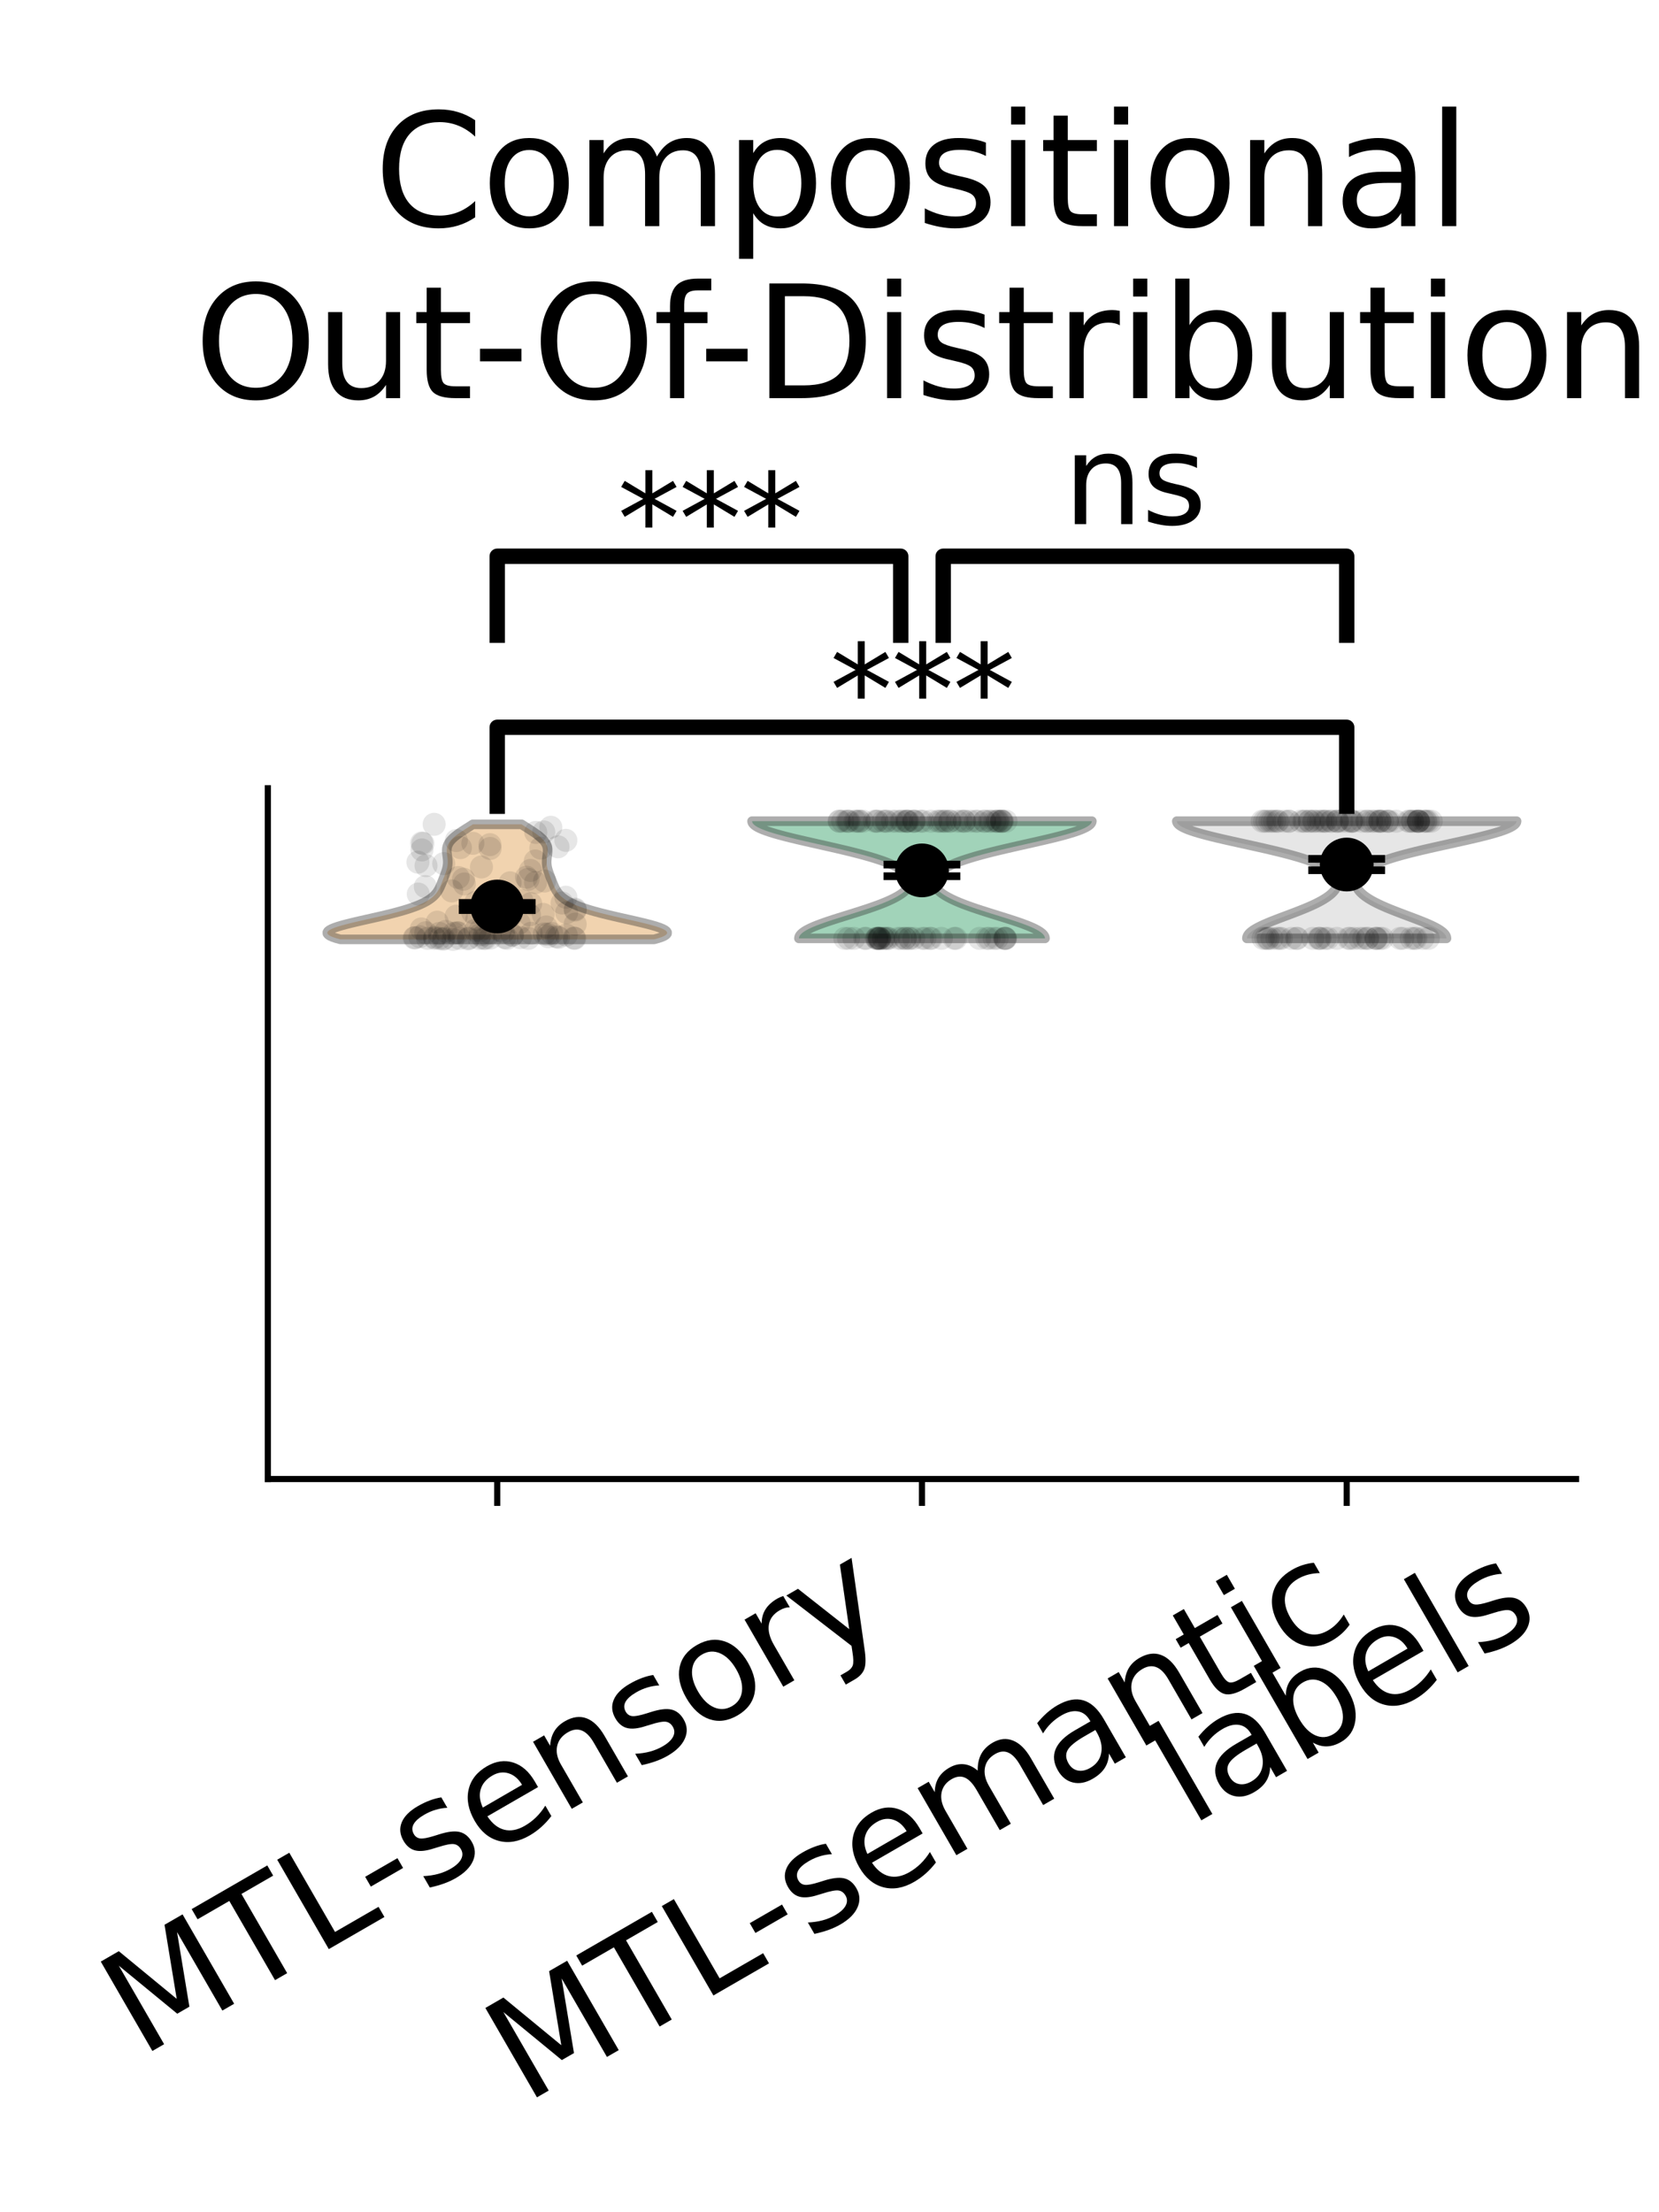 <?xml version="1.0" encoding="utf-8" standalone="no"?>
<!DOCTYPE svg PUBLIC "-//W3C//DTD SVG 1.1//EN"
  "http://www.w3.org/Graphics/SVG/1.1/DTD/svg11.dtd">
<svg xmlns:xlink="http://www.w3.org/1999/xlink" width="216pt" height="288pt" viewBox="0 0 216 288" xmlns="http://www.w3.org/2000/svg" version="1.1">
 <defs>
  <style type="text/css">*{stroke-linejoin: round; stroke-linecap: butt}</style>
 </defs>
 <g id="figure_1">
  <g id="patch_1">
   <path d="M 0 288 
L 216 288 
L 216 0 
L 0 0 
L 0 288 
z
" style="fill: none"/>
  </g>
  <g id="axes_1">
   <g id="patch_2">
    <path d="M 34.874 192.55 
L 205.2 192.55 
L 205.2 102.624 
L 34.874 102.624 
L 34.874 192.55 
z
" style="fill: none"/>
   </g>
   <g id="FillBetweenPolyCollection_1">
    <defs>
     <path id="md0b8d98311" d="M 85.165 -165.708 
L 44.308 -165.708 
L 43.761 -165.859 
L 43.316 -166.011 
L 42.977 -166.162 
L 42.748 -166.313 
L 42.628 -166.464 
L 42.616 -166.616 
L 42.709 -166.767 
L 42.901 -166.918 
L 43.184 -167.07 
L 43.552 -167.221 
L 43.993 -167.372 
L 44.499 -167.523 
L 45.059 -167.675 
L 45.662 -167.826 
L 46.297 -167.977 
L 46.954 -168.129 
L 47.623 -168.28 
L 48.296 -168.431 
L 48.964 -168.582 
L 49.621 -168.734 
L 50.26 -168.885 
L 50.876 -169.036 
L 51.466 -169.188 
L 52.026 -169.339 
L 52.554 -169.49 
L 53.049 -169.641 
L 53.51 -169.793 
L 53.937 -169.944 
L 54.331 -170.095 
L 54.691 -170.246 
L 55.021 -170.398 
L 55.32 -170.549 
L 55.59 -170.7 
L 55.834 -170.852 
L 56.052 -171.003 
L 56.248 -171.154 
L 56.422 -171.305 
L 56.577 -171.457 
L 56.714 -171.608 
L 56.837 -171.759 
L 56.945 -171.911 
L 57.043 -172.062 
L 57.13 -172.213 
L 57.21 -172.364 
L 57.283 -172.516 
L 57.351 -172.667 
L 57.416 -172.818 
L 57.478 -172.97 
L 57.538 -173.121 
L 57.598 -173.272 
L 57.657 -173.423 
L 57.716 -173.575 
L 57.776 -173.726 
L 57.835 -173.877 
L 57.893 -174.029 
L 57.95 -174.18 
L 58.006 -174.331 
L 58.059 -174.482 
L 58.108 -174.634 
L 58.154 -174.785 
L 58.194 -174.936 
L 58.228 -175.088 
L 58.256 -175.239 
L 58.277 -175.39 
L 58.291 -175.541 
L 58.298 -175.693 
L 58.299 -175.844 
L 58.293 -175.995 
L 58.281 -176.146 
L 58.265 -176.298 
L 58.247 -176.449 
L 58.227 -176.6 
L 58.207 -176.752 
L 58.19 -176.903 
L 58.176 -177.054 
L 58.17 -177.205 
L 58.171 -177.357 
L 58.183 -177.508 
L 58.206 -177.659 
L 58.244 -177.811 
L 58.296 -177.962 
L 58.364 -178.113 
L 58.448 -178.264 
L 58.55 -178.416 
L 58.669 -178.567 
L 58.805 -178.718 
L 58.958 -178.87 
L 59.126 -179.021 
L 59.308 -179.172 
L 59.504 -179.323 
L 59.711 -179.475 
L 59.929 -179.626 
L 60.154 -179.777 
L 60.385 -179.929 
L 60.621 -180.08 
L 60.859 -180.231 
L 61.098 -180.382 
L 61.336 -180.534 
L 61.571 -180.685 
L 67.902 -180.685 
L 67.902 -180.685 
L 68.137 -180.534 
L 68.375 -180.382 
L 68.614 -180.231 
L 68.852 -180.08 
L 69.088 -179.929 
L 69.319 -179.777 
L 69.545 -179.626 
L 69.762 -179.475 
L 69.969 -179.323 
L 70.165 -179.172 
L 70.347 -179.021 
L 70.515 -178.87 
L 70.668 -178.718 
L 70.804 -178.567 
L 70.923 -178.416 
L 71.025 -178.264 
L 71.11 -178.113 
L 71.178 -177.962 
L 71.23 -177.811 
L 71.267 -177.659 
L 71.29 -177.508 
L 71.302 -177.357 
L 71.304 -177.205 
L 71.297 -177.054 
L 71.284 -176.903 
L 71.266 -176.752 
L 71.246 -176.6 
L 71.226 -176.449 
L 71.208 -176.298 
L 71.192 -176.146 
L 71.181 -175.995 
L 71.175 -175.844 
L 71.175 -175.693 
L 71.182 -175.541 
L 71.196 -175.39 
L 71.217 -175.239 
L 71.245 -175.088 
L 71.279 -174.936 
L 71.319 -174.785 
L 71.365 -174.634 
L 71.414 -174.482 
L 71.467 -174.331 
L 71.523 -174.18 
L 71.58 -174.029 
L 71.638 -173.877 
L 71.697 -173.726 
L 71.757 -173.575 
L 71.816 -173.423 
L 71.875 -173.272 
L 71.935 -173.121 
L 71.995 -172.97 
L 72.058 -172.818 
L 72.122 -172.667 
L 72.19 -172.516 
L 72.263 -172.364 
L 72.343 -172.213 
L 72.43 -172.062 
L 72.528 -171.911 
L 72.637 -171.759 
L 72.759 -171.608 
L 72.896 -171.457 
L 73.051 -171.305 
L 73.226 -171.154 
L 73.421 -171.003 
L 73.639 -170.852 
L 73.883 -170.7 
L 74.153 -170.549 
L 74.453 -170.398 
L 74.782 -170.246 
L 75.143 -170.095 
L 75.536 -169.944 
L 75.963 -169.793 
L 76.424 -169.641 
L 76.919 -169.49 
L 77.447 -169.339 
L 78.007 -169.188 
L 78.597 -169.036 
L 79.213 -168.885 
L 79.852 -168.734 
L 80.509 -168.582 
L 81.177 -168.431 
L 81.85 -168.28 
L 82.519 -168.129 
L 83.176 -167.977 
L 83.811 -167.826 
L 84.414 -167.675 
L 84.974 -167.523 
L 85.48 -167.372 
L 85.922 -167.221 
L 86.289 -167.07 
L 86.573 -166.918 
L 86.764 -166.767 
L 86.857 -166.616 
L 86.845 -166.464 
L 86.725 -166.313 
L 86.496 -166.162 
L 86.158 -166.011 
L 85.712 -165.859 
L 85.165 -165.708 
z
" style="stroke: #323232; stroke-opacity: 0.4; stroke-width: 1.25"/>
    </defs>
    <g clip-path="url(#pbacf769e4b)">
     <use xlink:href="#md0b8d98311" x="0" y="288" style="fill: #dc9238; fill-opacity: 0.4; stroke: #323232; stroke-opacity: 0.4; stroke-width: 1.25"/>
    </g>
   </g>
   <g id="FillBetweenPolyCollection_2">
    <defs>
     <path id="m09b3d1a3b3" d="M 136.055 -165.837 
L 104.019 -165.837 
L 104.04 -165.991 
L 104.103 -166.145 
L 104.206 -166.299 
L 104.351 -166.454 
L 104.534 -166.608 
L 104.756 -166.762 
L 105.013 -166.916 
L 105.305 -167.07 
L 105.629 -167.224 
L 105.983 -167.378 
L 106.363 -167.532 
L 106.768 -167.686 
L 107.195 -167.841 
L 107.64 -167.995 
L 108.101 -168.149 
L 108.575 -168.303 
L 109.058 -168.457 
L 109.549 -168.611 
L 110.043 -168.765 
L 110.539 -168.919 
L 111.033 -169.073 
L 111.523 -169.228 
L 112.007 -169.382 
L 112.483 -169.536 
L 112.948 -169.69 
L 113.401 -169.844 
L 113.84 -169.998 
L 114.263 -170.152 
L 114.67 -170.306 
L 115.058 -170.46 
L 115.428 -170.614 
L 115.779 -170.769 
L 116.109 -170.923 
L 116.418 -171.077 
L 116.707 -171.231 
L 116.974 -171.385 
L 117.22 -171.539 
L 117.445 -171.693 
L 117.648 -171.847 
L 117.829 -172.001 
L 117.989 -172.156 
L 118.128 -172.31 
L 118.245 -172.464 
L 118.342 -172.618 
L 118.417 -172.772 
L 118.47 -172.926 
L 118.503 -173.08 
L 118.514 -173.234 
L 118.504 -173.388 
L 118.472 -173.543 
L 118.418 -173.697 
L 118.341 -173.851 
L 118.242 -174.005 
L 118.12 -174.159 
L 117.973 -174.313 
L 117.803 -174.467 
L 117.608 -174.621 
L 117.387 -174.775 
L 117.141 -174.929 
L 116.868 -175.084 
L 116.569 -175.238 
L 116.242 -175.392 
L 115.888 -175.546 
L 115.507 -175.7 
L 115.098 -175.854 
L 114.661 -176.008 
L 114.197 -176.162 
L 113.707 -176.316 
L 113.19 -176.471 
L 112.649 -176.625 
L 112.083 -176.779 
L 111.495 -176.933 
L 110.886 -177.087 
L 110.259 -177.241 
L 109.615 -177.395 
L 108.956 -177.549 
L 108.286 -177.703 
L 107.608 -177.858 
L 106.924 -178.012 
L 106.239 -178.166 
L 105.556 -178.32 
L 104.878 -178.474 
L 104.21 -178.628 
L 103.555 -178.782 
L 102.919 -178.936 
L 102.303 -179.09 
L 101.714 -179.245 
L 101.155 -179.399 
L 100.629 -179.553 
L 100.141 -179.707 
L 99.693 -179.861 
L 99.29 -180.015 
L 98.934 -180.169 
L 98.629 -180.323 
L 98.375 -180.477 
L 98.176 -180.631 
L 98.032 -180.786 
L 97.946 -180.94 
L 97.917 -181.094 
L 142.157 -181.094 
L 142.157 -181.094 
L 142.128 -180.94 
L 142.042 -180.786 
L 141.899 -180.631 
L 141.699 -180.477 
L 141.446 -180.323 
L 141.14 -180.169 
L 140.784 -180.015 
L 140.381 -179.861 
L 139.934 -179.707 
L 139.445 -179.553 
L 138.92 -179.399 
L 138.36 -179.245 
L 137.771 -179.09 
L 137.156 -178.936 
L 136.519 -178.782 
L 135.864 -178.628 
L 135.196 -178.474 
L 134.518 -178.32 
L 133.835 -178.166 
L 133.15 -178.012 
L 132.466 -177.858 
L 131.788 -177.703 
L 131.118 -177.549 
L 130.46 -177.395 
L 129.815 -177.241 
L 129.188 -177.087 
L 128.579 -176.933 
L 127.991 -176.779 
L 127.426 -176.625 
L 126.884 -176.471 
L 126.367 -176.316 
L 125.877 -176.162 
L 125.413 -176.008 
L 124.977 -175.854 
L 124.567 -175.7 
L 124.186 -175.546 
L 123.832 -175.392 
L 123.506 -175.238 
L 123.206 -175.084 
L 122.933 -174.929 
L 122.687 -174.775 
L 122.467 -174.621 
L 122.271 -174.467 
L 122.101 -174.313 
L 121.955 -174.159 
L 121.832 -174.005 
L 121.733 -173.851 
L 121.656 -173.697 
L 121.602 -173.543 
L 121.57 -173.388 
L 121.56 -173.234 
L 121.571 -173.08 
L 121.604 -172.926 
L 121.658 -172.772 
L 121.733 -172.618 
L 121.829 -172.464 
L 121.946 -172.31 
L 122.085 -172.156 
L 122.245 -172.001 
L 122.427 -171.847 
L 122.63 -171.693 
L 122.854 -171.539 
L 123.1 -171.385 
L 123.367 -171.231 
L 123.656 -171.077 
L 123.965 -170.923 
L 124.296 -170.769 
L 124.646 -170.614 
L 125.016 -170.46 
L 125.405 -170.306 
L 125.811 -170.152 
L 126.235 -169.998 
L 126.673 -169.844 
L 127.126 -169.69 
L 127.591 -169.536 
L 128.067 -169.382 
L 128.551 -169.228 
L 129.041 -169.073 
L 129.536 -168.919 
L 130.031 -168.765 
L 130.526 -168.611 
L 131.016 -168.457 
L 131.499 -168.303 
L 131.973 -168.149 
L 132.434 -167.995 
L 132.879 -167.841 
L 133.306 -167.686 
L 133.711 -167.532 
L 134.092 -167.378 
L 134.445 -167.224 
L 134.769 -167.07 
L 135.061 -166.916 
L 135.319 -166.762 
L 135.54 -166.608 
L 135.724 -166.454 
L 135.868 -166.299 
L 135.972 -166.145 
L 136.034 -165.991 
L 136.055 -165.837 
z
" style="stroke: #323232; stroke-opacity: 0.4; stroke-width: 1.25"/>
    </defs>
    <g clip-path="url(#pbacf769e4b)">
     <use xlink:href="#m09b3d1a3b3" x="0" y="288" style="fill: #159152; fill-opacity: 0.4; stroke: #323232; stroke-opacity: 0.4; stroke-width: 1.25"/>
    </g>
   </g>
   <g id="FillBetweenPolyCollection_3">
    <defs>
     <path id="m2dfb068e3d" d="M 188.329 -165.837 
L 162.346 -165.837 
L 162.364 -165.991 
L 162.417 -166.145 
L 162.505 -166.299 
L 162.627 -166.454 
L 162.783 -166.608 
L 162.97 -166.762 
L 163.188 -166.916 
L 163.435 -167.07 
L 163.708 -167.224 
L 164.006 -167.378 
L 164.327 -167.532 
L 164.667 -167.686 
L 165.026 -167.841 
L 165.399 -167.995 
L 165.785 -168.149 
L 166.181 -168.303 
L 166.584 -168.457 
L 166.993 -168.611 
L 167.403 -168.765 
L 167.814 -168.919 
L 168.223 -169.073 
L 168.628 -169.228 
L 169.026 -169.382 
L 169.416 -169.536 
L 169.797 -169.69 
L 170.167 -169.844 
L 170.524 -169.998 
L 170.867 -170.152 
L 171.196 -170.306 
L 171.509 -170.46 
L 171.806 -170.614 
L 172.086 -170.769 
L 172.349 -170.923 
L 172.594 -171.077 
L 172.822 -171.231 
L 173.031 -171.385 
L 173.223 -171.539 
L 173.397 -171.693 
L 173.552 -171.847 
L 173.69 -172.001 
L 173.81 -172.156 
L 173.912 -172.31 
L 173.996 -172.464 
L 174.063 -172.618 
L 174.112 -172.772 
L 174.142 -172.926 
L 174.155 -173.08 
L 174.149 -173.234 
L 174.125 -173.388 
L 174.081 -173.543 
L 174.019 -173.697 
L 173.936 -173.851 
L 173.833 -174.005 
L 173.708 -174.159 
L 173.562 -174.313 
L 173.393 -174.467 
L 173.201 -174.621 
L 172.985 -174.775 
L 172.744 -174.929 
L 172.478 -175.084 
L 172.185 -175.238 
L 171.866 -175.392 
L 171.519 -175.546 
L 171.145 -175.7 
L 170.743 -175.854 
L 170.312 -176.008 
L 169.854 -176.162 
L 169.368 -176.316 
L 168.855 -176.471 
L 168.316 -176.625 
L 167.751 -176.779 
L 167.162 -176.933 
L 166.55 -177.087 
L 165.918 -177.241 
L 165.267 -177.395 
L 164.6 -177.549 
L 163.92 -177.703 
L 163.23 -177.858 
L 162.532 -178.012 
L 161.832 -178.166 
L 161.132 -178.32 
L 160.436 -178.474 
L 159.748 -178.628 
L 159.074 -178.782 
L 158.416 -178.936 
L 157.78 -179.09 
L 157.17 -179.245 
L 156.59 -179.399 
L 156.044 -179.553 
L 155.536 -179.707 
L 155.07 -179.861 
L 154.651 -180.015 
L 154.28 -180.169 
L 153.961 -180.323 
L 153.696 -180.477 
L 153.488 -180.631 
L 153.338 -180.786 
L 153.248 -180.94 
L 153.217 -181.094 
L 197.458 -181.094 
L 197.458 -181.094 
L 197.428 -180.94 
L 197.337 -180.786 
L 197.187 -180.631 
L 196.979 -180.477 
L 196.715 -180.323 
L 196.396 -180.169 
L 196.025 -180.015 
L 195.605 -179.861 
L 195.139 -179.707 
L 194.632 -179.553 
L 194.086 -179.399 
L 193.506 -179.245 
L 192.895 -179.09 
L 192.259 -178.936 
L 191.602 -178.782 
L 190.927 -178.628 
L 190.24 -178.474 
L 189.544 -178.32 
L 188.844 -178.166 
L 188.143 -178.012 
L 187.446 -177.858 
L 186.755 -177.703 
L 186.075 -177.549 
L 185.409 -177.395 
L 184.758 -177.241 
L 184.125 -177.087 
L 183.514 -176.933 
L 182.925 -176.779 
L 182.36 -176.625 
L 181.82 -176.471 
L 181.307 -176.316 
L 180.821 -176.162 
L 180.363 -176.008 
L 179.933 -175.854 
L 179.53 -175.7 
L 179.156 -175.546 
L 178.81 -175.392 
L 178.49 -175.238 
L 178.198 -175.084 
L 177.931 -174.929 
L 177.691 -174.775 
L 177.474 -174.621 
L 177.282 -174.467 
L 177.114 -174.313 
L 176.967 -174.159 
L 176.843 -174.005 
L 176.74 -173.851 
L 176.657 -173.697 
L 176.594 -173.543 
L 176.551 -173.388 
L 176.526 -173.234 
L 176.521 -173.08 
L 176.533 -172.926 
L 176.564 -172.772 
L 176.612 -172.618 
L 176.679 -172.464 
L 176.763 -172.31 
L 176.865 -172.156 
L 176.985 -172.001 
L 177.123 -171.847 
L 177.279 -171.693 
L 177.452 -171.539 
L 177.644 -171.385 
L 177.854 -171.231 
L 178.081 -171.077 
L 178.327 -170.923 
L 178.589 -170.769 
L 178.87 -170.614 
L 179.167 -170.46 
L 179.48 -170.306 
L 179.808 -170.152 
L 180.152 -169.998 
L 180.509 -169.844 
L 180.878 -169.69 
L 181.259 -169.536 
L 181.649 -169.382 
L 182.048 -169.228 
L 182.452 -169.073 
L 182.861 -168.919 
L 183.272 -168.765 
L 183.683 -168.611 
L 184.091 -168.457 
L 184.495 -168.303 
L 184.89 -168.149 
L 185.276 -167.995 
L 185.65 -167.841 
L 186.008 -167.686 
L 186.349 -167.532 
L 186.669 -167.378 
L 186.968 -167.224 
L 187.241 -167.07 
L 187.487 -166.916 
L 187.705 -166.762 
L 187.893 -166.608 
L 188.048 -166.454 
L 188.17 -166.299 
L 188.258 -166.145 
L 188.311 -165.991 
L 188.329 -165.837 
z
" style="stroke: #323232; stroke-opacity: 0.4; stroke-width: 1.25"/>
    </defs>
    <g clip-path="url(#pbacf769e4b)">
     <use xlink:href="#m2dfb068e3d" x="0" y="288" style="fill: #c0c0c0; fill-opacity: 0.4; stroke: #323232; stroke-opacity: 0.4; stroke-width: 1.25"/>
    </g>
   </g>
   <g id="matplotlib.axis_1">
    <g id="xtick_1">
     <g id="line2d_1">
      <defs>
       <path id="m360023e9fd" d="M 0 0 
L 0 3.5 
" style="stroke: #000000; stroke-width: 0.8"/>
      </defs>
      <g>
       <use xlink:href="#m360023e9fd" x="64.737" y="192.55" style="stroke: #000000; stroke-width: 0.8"/>
      </g>
     </g>
     <g id="text_1">
      <!-- MTL-sensory -->
      <g transform="translate(18.273 267.913) rotate(-30) scale(0.18 -0.18)">
       <defs>
        <path id="DejaVuSans-4d" d="M 628 4666 
L 1569 4666 
L 2759 1491 
L 3956 4666 
L 4897 4666 
L 4897 0 
L 4281 0 
L 4281 4097 
L 3078 897 
L 2444 897 
L 1241 4097 
L 1241 0 
L 628 0 
L 628 4666 
z
" transform="scale(0.016)"/>
        <path id="DejaVuSans-54" d="M -19 4666 
L 3928 4666 
L 3928 4134 
L 2272 4134 
L 2272 0 
L 1638 0 
L 1638 4134 
L -19 4134 
L -19 4666 
z
" transform="scale(0.016)"/>
        <path id="DejaVuSans-4c" d="M 628 4666 
L 1259 4666 
L 1259 531 
L 3531 531 
L 3531 0 
L 628 0 
L 628 4666 
z
" transform="scale(0.016)"/>
        <path id="DejaVuSans-2d" d="M 313 2009 
L 1997 2009 
L 1997 1497 
L 313 1497 
L 313 2009 
z
" transform="scale(0.016)"/>
        <path id="DejaVuSans-73" d="M 2834 3397 
L 2834 2853 
Q 2591 2978 2328 3040 
Q 2066 3103 1784 3103 
Q 1356 3103 1142 2972 
Q 928 2841 928 2578 
Q 928 2378 1081 2264 
Q 1234 2150 1697 2047 
L 1894 2003 
Q 2506 1872 2764 1633 
Q 3022 1394 3022 966 
Q 3022 478 2636 193 
Q 2250 -91 1575 -91 
Q 1294 -91 989 -36 
Q 684 19 347 128 
L 347 722 
Q 666 556 975 473 
Q 1284 391 1588 391 
Q 1994 391 2212 530 
Q 2431 669 2431 922 
Q 2431 1156 2273 1281 
Q 2116 1406 1581 1522 
L 1381 1569 
Q 847 1681 609 1914 
Q 372 2147 372 2553 
Q 372 3047 722 3315 
Q 1072 3584 1716 3584 
Q 2034 3584 2315 3537 
Q 2597 3491 2834 3397 
z
" transform="scale(0.016)"/>
        <path id="DejaVuSans-65" d="M 3597 1894 
L 3597 1613 
L 953 1613 
Q 991 1019 1311 708 
Q 1631 397 2203 397 
Q 2534 397 2845 478 
Q 3156 559 3463 722 
L 3463 178 
Q 3153 47 2828 -22 
Q 2503 -91 2169 -91 
Q 1331 -91 842 396 
Q 353 884 353 1716 
Q 353 2575 817 3079 
Q 1281 3584 2069 3584 
Q 2775 3584 3186 3129 
Q 3597 2675 3597 1894 
z
M 3022 2063 
Q 3016 2534 2758 2815 
Q 2500 3097 2075 3097 
Q 1594 3097 1305 2825 
Q 1016 2553 972 2059 
L 3022 2063 
z
" transform="scale(0.016)"/>
        <path id="DejaVuSans-6e" d="M 3513 2113 
L 3513 0 
L 2938 0 
L 2938 2094 
Q 2938 2591 2744 2837 
Q 2550 3084 2163 3084 
Q 1697 3084 1428 2787 
Q 1159 2491 1159 1978 
L 1159 0 
L 581 0 
L 581 3500 
L 1159 3500 
L 1159 2956 
Q 1366 3272 1645 3428 
Q 1925 3584 2291 3584 
Q 2894 3584 3203 3211 
Q 3513 2838 3513 2113 
z
" transform="scale(0.016)"/>
        <path id="DejaVuSans-6f" d="M 1959 3097 
Q 1497 3097 1228 2736 
Q 959 2375 959 1747 
Q 959 1119 1226 758 
Q 1494 397 1959 397 
Q 2419 397 2687 759 
Q 2956 1122 2956 1747 
Q 2956 2369 2687 2733 
Q 2419 3097 1959 3097 
z
M 1959 3584 
Q 2709 3584 3137 3096 
Q 3566 2609 3566 1747 
Q 3566 888 3137 398 
Q 2709 -91 1959 -91 
Q 1206 -91 779 398 
Q 353 888 353 1747 
Q 353 2609 779 3096 
Q 1206 3584 1959 3584 
z
" transform="scale(0.016)"/>
        <path id="DejaVuSans-72" d="M 2631 2963 
Q 2534 3019 2420 3045 
Q 2306 3072 2169 3072 
Q 1681 3072 1420 2755 
Q 1159 2438 1159 1844 
L 1159 0 
L 581 0 
L 581 3500 
L 1159 3500 
L 1159 2956 
Q 1341 3275 1631 3429 
Q 1922 3584 2338 3584 
Q 2397 3584 2469 3576 
Q 2541 3569 2628 3553 
L 2631 2963 
z
" transform="scale(0.016)"/>
        <path id="DejaVuSans-79" d="M 2059 -325 
Q 1816 -950 1584 -1140 
Q 1353 -1331 966 -1331 
L 506 -1331 
L 506 -850 
L 844 -850 
Q 1081 -850 1212 -737 
Q 1344 -625 1503 -206 
L 1606 56 
L 191 3500 
L 800 3500 
L 1894 763 
L 2988 3500 
L 3597 3500 
L 2059 -325 
z
" transform="scale(0.016)"/>
       </defs>
       <use xlink:href="#DejaVuSans-4d"/>
       <use xlink:href="#DejaVuSans-54" transform="translate(86.279 0)"/>
       <use xlink:href="#DejaVuSans-4c" transform="translate(147.363 0)"/>
       <use xlink:href="#DejaVuSans-2d" transform="translate(201.326 0)"/>
       <use xlink:href="#DejaVuSans-73" transform="translate(237.41 0)"/>
       <use xlink:href="#DejaVuSans-65" transform="translate(289.51 0)"/>
       <use xlink:href="#DejaVuSans-6e" transform="translate(351.033 0)"/>
       <use xlink:href="#DejaVuSans-73" transform="translate(414.412 0)"/>
       <use xlink:href="#DejaVuSans-6f" transform="translate(466.512 0)"/>
       <use xlink:href="#DejaVuSans-72" transform="translate(527.693 0)"/>
       <use xlink:href="#DejaVuSans-79" transform="translate(568.807 0)"/>
      </g>
     </g>
    </g>
    <g id="xtick_2">
     <g id="line2d_2">
      <g>
       <use xlink:href="#m360023e9fd" x="120.037" y="192.55" style="stroke: #000000; stroke-width: 0.8"/>
      </g>
     </g>
     <g id="text_2">
      <!-- MTL-semantic -->
      <g transform="translate(68.346 273.95) rotate(-30) scale(0.18 -0.18)">
       <defs>
        <path id="DejaVuSans-6d" d="M 3328 2828 
Q 3544 3216 3844 3400 
Q 4144 3584 4550 3584 
Q 5097 3584 5394 3201 
Q 5691 2819 5691 2113 
L 5691 0 
L 5113 0 
L 5113 2094 
Q 5113 2597 4934 2840 
Q 4756 3084 4391 3084 
Q 3944 3084 3684 2787 
Q 3425 2491 3425 1978 
L 3425 0 
L 2847 0 
L 2847 2094 
Q 2847 2600 2669 2842 
Q 2491 3084 2119 3084 
Q 1678 3084 1418 2786 
Q 1159 2488 1159 1978 
L 1159 0 
L 581 0 
L 581 3500 
L 1159 3500 
L 1159 2956 
Q 1356 3278 1631 3431 
Q 1906 3584 2284 3584 
Q 2666 3584 2933 3390 
Q 3200 3197 3328 2828 
z
" transform="scale(0.016)"/>
        <path id="DejaVuSans-61" d="M 2194 1759 
Q 1497 1759 1228 1600 
Q 959 1441 959 1056 
Q 959 750 1161 570 
Q 1363 391 1709 391 
Q 2188 391 2477 730 
Q 2766 1069 2766 1631 
L 2766 1759 
L 2194 1759 
z
M 3341 1997 
L 3341 0 
L 2766 0 
L 2766 531 
Q 2569 213 2275 61 
Q 1981 -91 1556 -91 
Q 1019 -91 701 211 
Q 384 513 384 1019 
Q 384 1609 779 1909 
Q 1175 2209 1959 2209 
L 2766 2209 
L 2766 2266 
Q 2766 2663 2505 2880 
Q 2244 3097 1772 3097 
Q 1472 3097 1187 3025 
Q 903 2953 641 2809 
L 641 3341 
Q 956 3463 1253 3523 
Q 1550 3584 1831 3584 
Q 2591 3584 2966 3190 
Q 3341 2797 3341 1997 
z
" transform="scale(0.016)"/>
        <path id="DejaVuSans-74" d="M 1172 4494 
L 1172 3500 
L 2356 3500 
L 2356 3053 
L 1172 3053 
L 1172 1153 
Q 1172 725 1289 603 
Q 1406 481 1766 481 
L 2356 481 
L 2356 0 
L 1766 0 
Q 1100 0 847 248 
Q 594 497 594 1153 
L 594 3053 
L 172 3053 
L 172 3500 
L 594 3500 
L 594 4494 
L 1172 4494 
z
" transform="scale(0.016)"/>
        <path id="DejaVuSans-69" d="M 603 3500 
L 1178 3500 
L 1178 0 
L 603 0 
L 603 3500 
z
M 603 4863 
L 1178 4863 
L 1178 4134 
L 603 4134 
L 603 4863 
z
" transform="scale(0.016)"/>
        <path id="DejaVuSans-63" d="M 3122 3366 
L 3122 2828 
Q 2878 2963 2633 3030 
Q 2388 3097 2138 3097 
Q 1578 3097 1268 2742 
Q 959 2388 959 1747 
Q 959 1106 1268 751 
Q 1578 397 2138 397 
Q 2388 397 2633 464 
Q 2878 531 3122 666 
L 3122 134 
Q 2881 22 2623 -34 
Q 2366 -91 2075 -91 
Q 1284 -91 818 406 
Q 353 903 353 1747 
Q 353 2603 823 3093 
Q 1294 3584 2113 3584 
Q 2378 3584 2631 3529 
Q 2884 3475 3122 3366 
z
" transform="scale(0.016)"/>
       </defs>
       <use xlink:href="#DejaVuSans-4d"/>
       <use xlink:href="#DejaVuSans-54" transform="translate(86.279 0)"/>
       <use xlink:href="#DejaVuSans-4c" transform="translate(147.363 0)"/>
       <use xlink:href="#DejaVuSans-2d" transform="translate(201.326 0)"/>
       <use xlink:href="#DejaVuSans-73" transform="translate(237.41 0)"/>
       <use xlink:href="#DejaVuSans-65" transform="translate(289.51 0)"/>
       <use xlink:href="#DejaVuSans-6d" transform="translate(351.033 0)"/>
       <use xlink:href="#DejaVuSans-61" transform="translate(448.445 0)"/>
       <use xlink:href="#DejaVuSans-6e" transform="translate(509.725 0)"/>
       <use xlink:href="#DejaVuSans-74" transform="translate(573.104 0)"/>
       <use xlink:href="#DejaVuSans-69" transform="translate(612.312 0)"/>
       <use xlink:href="#DejaVuSans-63" transform="translate(640.096 0)"/>
      </g>
     </g>
    </g>
    <g id="xtick_3">
     <g id="line2d_3">
      <g>
       <use xlink:href="#m360023e9fd" x="175.338" y="192.55" style="stroke: #000000; stroke-width: 0.8"/>
      </g>
     </g>
     <g id="text_3">
      <!-- labels -->
      <g transform="translate(154.91 237.851) rotate(-30) scale(0.18 -0.18)">
       <defs>
        <path id="DejaVuSans-6c" d="M 603 4863 
L 1178 4863 
L 1178 0 
L 603 0 
L 603 4863 
z
" transform="scale(0.016)"/>
        <path id="DejaVuSans-62" d="M 3116 1747 
Q 3116 2381 2855 2742 
Q 2594 3103 2138 3103 
Q 1681 3103 1420 2742 
Q 1159 2381 1159 1747 
Q 1159 1113 1420 752 
Q 1681 391 2138 391 
Q 2594 391 2855 752 
Q 3116 1113 3116 1747 
z
M 1159 2969 
Q 1341 3281 1617 3432 
Q 1894 3584 2278 3584 
Q 2916 3584 3314 3078 
Q 3713 2572 3713 1747 
Q 3713 922 3314 415 
Q 2916 -91 2278 -91 
Q 1894 -91 1617 61 
Q 1341 213 1159 525 
L 1159 0 
L 581 0 
L 581 4863 
L 1159 4863 
L 1159 2969 
z
" transform="scale(0.016)"/>
       </defs>
       <use xlink:href="#DejaVuSans-6c"/>
       <use xlink:href="#DejaVuSans-61" transform="translate(27.783 0)"/>
       <use xlink:href="#DejaVuSans-62" transform="translate(89.062 0)"/>
       <use xlink:href="#DejaVuSans-65" transform="translate(152.539 0)"/>
       <use xlink:href="#DejaVuSans-6c" transform="translate(214.062 0)"/>
       <use xlink:href="#DejaVuSans-73" transform="translate(241.846 0)"/>
      </g>
     </g>
    </g>
   </g>
   <g id="matplotlib.axis_2"/>
   <g id="line2d_4">
    <path d="M 64.737 104.959 
L 64.737 94.682 
L 175.338 94.682 
L 175.338 104.959 
" style="fill: none; stroke: #000000; stroke-width: 2; stroke-linecap: square"/>
   </g>
   <g id="line2d_5">
    <path d="M 64.737 82.692 
L 64.737 72.415 
L 117.272 72.415 
L 117.272 82.692 
" style="fill: none; stroke: #000000; stroke-width: 2; stroke-linecap: square"/>
   </g>
   <g id="line2d_6">
    <path d="M 122.802 82.692 
L 122.802 72.415 
L 175.338 72.415 
L 175.338 82.692 
" style="fill: none; stroke: #000000; stroke-width: 2; stroke-linecap: square"/>
   </g>
   <g id="patch_3">
    <path d="M 34.874 192.55 
L 34.874 102.624 
" style="fill: none; stroke: #000000; stroke-width: 0.8; stroke-linejoin: miter; stroke-linecap: square"/>
   </g>
   <g id="patch_4">
    <path d="M 34.874 192.55 
L 205.2 192.55 
" style="fill: none; stroke: #000000; stroke-width: 0.8; stroke-linejoin: miter; stroke-linecap: square"/>
   </g>
   <g id="PathCollection_1">
    <defs>
     <path id="m5d7dbd0d0a" d="M 0 1.5 
C 0.398 1.5 0.779 1.342 1.061 1.061 
C 1.342 0.779 1.5 0.398 1.5 0 
C 1.5 -0.398 1.342 -0.779 1.061 -1.061 
C 0.779 -1.342 0.398 -1.5 0 -1.5 
C -0.398 -1.5 -0.779 -1.342 -1.061 -1.061 
C -1.342 -0.779 -1.5 -0.398 -1.5 0 
C -1.5 0.398 -1.342 0.779 -1.061 1.061 
C -0.779 1.342 -0.398 1.5 0 1.5 
z
"/>
    </defs>
    <g clip-path="url(#pbacf769e4b)">
     <use xlink:href="#m5d7dbd0d0a" x="73.73" y="121.732" style="fill-opacity: 0.1"/>
     <use xlink:href="#m5d7dbd0d0a" x="70.799" y="108.305" style="fill-opacity: 0.1"/>
     <use xlink:href="#m5d7dbd0d0a" x="61.046" y="122.141" style="fill-opacity: 0.1"/>
     <use xlink:href="#m5d7dbd0d0a" x="55.47" y="112.695" style="fill-opacity: 0.1"/>
     <use xlink:href="#m5d7dbd0d0a" x="62.685" y="112.867" style="fill-opacity: 0.1"/>
     <use xlink:href="#m5d7dbd0d0a" x="58.814" y="115.987" style="fill-opacity: 0.1"/>
     <use xlink:href="#m5d7dbd0d0a" x="56.607" y="122.163" style="fill-opacity: 0.1"/>
     <use xlink:href="#m5d7dbd0d0a" x="54.858" y="120.936" style="fill-opacity: 0.1"/>
     <use xlink:href="#m5d7dbd0d0a" x="69.727" y="114.89" style="fill-opacity: 0.1"/>
     <use xlink:href="#m5d7dbd0d0a" x="53.929" y="122.098" style="fill-opacity: 0.1"/>
     <use xlink:href="#m5d7dbd0d0a" x="70.722" y="119.043" style="fill-opacity: 0.1"/>
     <use xlink:href="#m5d7dbd0d0a" x="56.927" y="120.054" style="fill-opacity: 0.1"/>
     <use xlink:href="#m5d7dbd0d0a" x="55.436" y="121.431" style="fill-opacity: 0.1"/>
     <use xlink:href="#m5d7dbd0d0a" x="55.659" y="122.163" style="fill-opacity: 0.1"/>
     <use xlink:href="#m5d7dbd0d0a" x="68.542" y="114.201" style="fill-opacity: 0.1"/>
     <use xlink:href="#m5d7dbd0d0a" x="59.104" y="121.496" style="fill-opacity: 0.1"/>
     <use xlink:href="#m5d7dbd0d0a" x="62.979" y="122.163" style="fill-opacity: 0.1"/>
     <use xlink:href="#m5d7dbd0d0a" x="66.006" y="122.163" style="fill-opacity: 0.1"/>
     <use xlink:href="#m5d7dbd0d0a" x="72.712" y="122.034" style="fill-opacity: 0.1"/>
     <use xlink:href="#m5d7dbd0d0a" x="69.759" y="108.369" style="fill-opacity: 0.1"/>
     <use xlink:href="#m5d7dbd0d0a" x="59.656" y="114.244" style="fill-opacity: 0.1"/>
     <use xlink:href="#m5d7dbd0d0a" x="56.585" y="122.034" style="fill-opacity: 0.1"/>
     <use xlink:href="#m5d7dbd0d0a" x="54.901" y="109.747" style="fill-opacity: 0.1"/>
     <use xlink:href="#m5d7dbd0d0a" x="60.348" y="114.459" style="fill-opacity: 0.1"/>
     <use xlink:href="#m5d7dbd0d0a" x="59.475" y="121.431" style="fill-opacity: 0.1"/>
     <use xlink:href="#m5d7dbd0d0a" x="63.766" y="119.021" style="fill-opacity: 0.1"/>
     <use xlink:href="#m5d7dbd0d0a" x="68.791" y="122.163" style="fill-opacity: 0.1"/>
     <use xlink:href="#m5d7dbd0d0a" x="69.064" y="113.319" style="fill-opacity: 0.1"/>
     <use xlink:href="#m5d7dbd0d0a" x="59.948" y="110.349" style="fill-opacity: 0.1"/>
     <use xlink:href="#m5d7dbd0d0a" x="62.081" y="119.688" style="fill-opacity: 0.1"/>
     <use xlink:href="#m5d7dbd0d0a" x="57.684" y="122.27" style="fill-opacity: 0.1"/>
     <use xlink:href="#m5d7dbd0d0a" x="71.119" y="120.678" style="fill-opacity: 0.1"/>
     <use xlink:href="#m5d7dbd0d0a" x="54.934" y="110.65" style="fill-opacity: 0.1"/>
     <use xlink:href="#m5d7dbd0d0a" x="69.094" y="117.644" style="fill-opacity: 0.1"/>
     <use xlink:href="#m5d7dbd0d0a" x="70.901" y="114.696" style="fill-opacity: 0.1"/>
     <use xlink:href="#m5d7dbd0d0a" x="70.873" y="121.582" style="fill-opacity: 0.1"/>
     <use xlink:href="#m5d7dbd0d0a" x="59.415" y="109.424" style="fill-opacity: 0.1"/>
     <use xlink:href="#m5d7dbd0d0a" x="61.945" y="117.472" style="fill-opacity: 0.1"/>
     <use xlink:href="#m5d7dbd0d0a" x="66.674" y="121.754" style="fill-opacity: 0.1"/>
     <use xlink:href="#m5d7dbd0d0a" x="59.711" y="121.453" style="fill-opacity: 0.1"/>
     <use xlink:href="#m5d7dbd0d0a" x="61.88" y="121.108" style="fill-opacity: 0.1"/>
     <use xlink:href="#m5d7dbd0d0a" x="58.035" y="121.259" style="fill-opacity: 0.1"/>
     <use xlink:href="#m5d7dbd0d0a" x="63.849" y="122.12" style="fill-opacity: 0.1"/>
     <use xlink:href="#m5d7dbd0d0a" x="54.663" y="121.948" style="fill-opacity: 0.1"/>
     <use xlink:href="#m5d7dbd0d0a" x="71.368" y="121.948" style="fill-opacity: 0.1"/>
     <use xlink:href="#m5d7dbd0d0a" x="55.379" y="115.428" style="fill-opacity: 0.1"/>
     <use xlink:href="#m5d7dbd0d0a" x="65.153" y="121.13" style="fill-opacity: 0.1"/>
     <use xlink:href="#m5d7dbd0d0a" x="60.463" y="115.083" style="fill-opacity: 0.1"/>
     <use xlink:href="#m5d7dbd0d0a" x="66.452" y="119.322" style="fill-opacity: 0.1"/>
     <use xlink:href="#m5d7dbd0d0a" x="74.899" y="118.483" style="fill-opacity: 0.1"/>
     <use xlink:href="#m5d7dbd0d0a" x="67.957" y="117.257" style="fill-opacity: 0.1"/>
     <use xlink:href="#m5d7dbd0d0a" x="54.459" y="116.396" style="fill-opacity: 0.1"/>
     <use xlink:href="#m5d7dbd0d0a" x="63.197" y="122.163" style="fill-opacity: 0.1"/>
     <use xlink:href="#m5d7dbd0d0a" x="64.958" y="116.525" style="fill-opacity: 0.1"/>
     <use xlink:href="#m5d7dbd0d0a" x="65.537" y="121.324" style="fill-opacity: 0.1"/>
     <use xlink:href="#m5d7dbd0d0a" x="68.749" y="114.481" style="fill-opacity: 0.1"/>
     <use xlink:href="#m5d7dbd0d0a" x="59.817" y="122.163" style="fill-opacity: 0.1"/>
     <use xlink:href="#m5d7dbd0d0a" x="56.527" y="107.315" style="fill-opacity: 0.1"/>
     <use xlink:href="#m5d7dbd0d0a" x="62.363" y="122.163" style="fill-opacity: 0.1"/>
     <use xlink:href="#m5d7dbd0d0a" x="74.832" y="122.163" style="fill-opacity: 0.1"/>
     <use xlink:href="#m5d7dbd0d0a" x="57.816" y="122.163" style="fill-opacity: 0.1"/>
     <use xlink:href="#m5d7dbd0d0a" x="73.673" y="109.402" style="fill-opacity: 0.1"/>
     <use xlink:href="#m5d7dbd0d0a" x="65.706" y="122.055" style="fill-opacity: 0.1"/>
     <use xlink:href="#m5d7dbd0d0a" x="63.783" y="118.806" style="fill-opacity: 0.1"/>
     <use xlink:href="#m5d7dbd0d0a" x="73.187" y="117.558" style="fill-opacity: 0.1"/>
     <use xlink:href="#m5d7dbd0d0a" x="63.821" y="121.474" style="fill-opacity: 0.1"/>
     <use xlink:href="#m5d7dbd0d0a" x="69.695" y="112.092" style="fill-opacity: 0.1"/>
     <use xlink:href="#m5d7dbd0d0a" x="62.503" y="121.689" style="fill-opacity: 0.1"/>
     <use xlink:href="#m5d7dbd0d0a" x="73.674" y="116.805" style="fill-opacity: 0.1"/>
     <use xlink:href="#m5d7dbd0d0a" x="68.94" y="119.107" style="fill-opacity: 0.1"/>
     <use xlink:href="#m5d7dbd0d0a" x="69.152" y="121.496" style="fill-opacity: 0.1"/>
     <use xlink:href="#m5d7dbd0d0a" x="60.926" y="122.227" style="fill-opacity: 0.1"/>
     <use xlink:href="#m5d7dbd0d0a" x="70.417" y="110.414" style="fill-opacity: 0.1"/>
     <use xlink:href="#m5d7dbd0d0a" x="67.746" y="122.077" style="fill-opacity: 0.1"/>
     <use xlink:href="#m5d7dbd0d0a" x="58.986" y="122.292" style="fill-opacity: 0.1"/>
     <use xlink:href="#m5d7dbd0d0a" x="57.228" y="122.163" style="fill-opacity: 0.1"/>
     <use xlink:href="#m5d7dbd0d0a" x="71.293" y="121.625" style="fill-opacity: 0.1"/>
     <use xlink:href="#m5d7dbd0d0a" x="74.893" y="118.354" style="fill-opacity: 0.1"/>
     <use xlink:href="#m5d7dbd0d0a" x="63.811" y="110.457" style="fill-opacity: 0.1"/>
     <use xlink:href="#m5d7dbd0d0a" x="66.749" y="121.732" style="fill-opacity: 0.1"/>
     <use xlink:href="#m5d7dbd0d0a" x="72.649" y="110.242" style="fill-opacity: 0.1"/>
     <use xlink:href="#m5d7dbd0d0a" x="63.79" y="109.962" style="fill-opacity: 0.1"/>
     <use xlink:href="#m5d7dbd0d0a" x="74.732" y="122.12" style="fill-opacity: 0.1"/>
     <use xlink:href="#m5d7dbd0d0a" x="66.412" y="114.933" style="fill-opacity: 0.1"/>
     <use xlink:href="#m5d7dbd0d0a" x="71.832" y="121.517" style="fill-opacity: 0.1"/>
     <use xlink:href="#m5d7dbd0d0a" x="73.78" y="118.806" style="fill-opacity: 0.1"/>
     <use xlink:href="#m5d7dbd0d0a" x="71.716" y="107.702" style="fill-opacity: 0.1"/>
     <use xlink:href="#m5d7dbd0d0a" x="57.203" y="121.517" style="fill-opacity: 0.1"/>
     <use xlink:href="#m5d7dbd0d0a" x="67.588" y="120.183" style="fill-opacity: 0.1"/>
     <use xlink:href="#m5d7dbd0d0a" x="62.49" y="121.151" style="fill-opacity: 0.1"/>
     <use xlink:href="#m5d7dbd0d0a" x="55.064" y="109.811" style="fill-opacity: 0.1"/>
     <use xlink:href="#m5d7dbd0d0a" x="63.056" y="121.689" style="fill-opacity: 0.1"/>
     <use xlink:href="#m5d7dbd0d0a" x="59.399" y="119.279" style="fill-opacity: 0.1"/>
     <use xlink:href="#m5d7dbd0d0a" x="72.457" y="121.948" style="fill-opacity: 0.1"/>
     <use xlink:href="#m5d7dbd0d0a" x="54.413" y="112.243" style="fill-opacity: 0.1"/>
     <use xlink:href="#m5d7dbd0d0a" x="74.889" y="120.312" style="fill-opacity: 0.1"/>
     <use xlink:href="#m5d7dbd0d0a" x="61.537" y="118.784" style="fill-opacity: 0.1"/>
     <use xlink:href="#m5d7dbd0d0a" x="61.567" y="109.79" style="fill-opacity: 0.1"/>
     <use xlink:href="#m5d7dbd0d0a" x="54.038" y="122.077" style="fill-opacity: 0.1"/>
     <use xlink:href="#m5d7dbd0d0a" x="57.774" y="112.436" style="fill-opacity: 0.1"/>
    </g>
   </g>
   <g id="PathCollection_2">
    <g clip-path="url(#pbacf769e4b)">
     <use xlink:href="#m5d7dbd0d0a" x="117.853" y="122.163" style="fill-opacity: 0.1"/>
     <use xlink:href="#m5d7dbd0d0a" x="129.533" y="106.906" style="fill-opacity: 0.1"/>
     <use xlink:href="#m5d7dbd0d0a" x="111.181" y="122.163" style="fill-opacity: 0.1"/>
     <use xlink:href="#m5d7dbd0d0a" x="129.887" y="106.906" style="fill-opacity: 0.1"/>
     <use xlink:href="#m5d7dbd0d0a" x="128.21" y="106.906" style="fill-opacity: 0.1"/>
     <use xlink:href="#m5d7dbd0d0a" x="119.023" y="106.906" style="fill-opacity: 0.1"/>
     <use xlink:href="#m5d7dbd0d0a" x="116.204" y="106.906" style="fill-opacity: 0.1"/>
     <use xlink:href="#m5d7dbd0d0a" x="114.125" y="122.163" style="fill-opacity: 0.1"/>
     <use xlink:href="#m5d7dbd0d0a" x="122.569" y="122.163" style="fill-opacity: 0.1"/>
     <use xlink:href="#m5d7dbd0d0a" x="109.709" y="106.906" style="fill-opacity: 0.1"/>
     <use xlink:href="#m5d7dbd0d0a" x="109.322" y="106.906" style="fill-opacity: 0.1"/>
     <use xlink:href="#m5d7dbd0d0a" x="118.462" y="122.163" style="fill-opacity: 0.1"/>
     <use xlink:href="#m5d7dbd0d0a" x="110.483" y="122.163" style="fill-opacity: 0.1"/>
     <use xlink:href="#m5d7dbd0d0a" x="114.55" y="122.163" style="fill-opacity: 0.1"/>
     <use xlink:href="#m5d7dbd0d0a" x="113.869" y="106.906" style="fill-opacity: 0.1"/>
     <use xlink:href="#m5d7dbd0d0a" x="114.578" y="122.163" style="fill-opacity: 0.1"/>
     <use xlink:href="#m5d7dbd0d0a" x="111.876" y="106.906" style="fill-opacity: 0.1"/>
     <use xlink:href="#m5d7dbd0d0a" x="109.243" y="106.906" style="fill-opacity: 0.1"/>
     <use xlink:href="#m5d7dbd0d0a" x="111.532" y="106.906" style="fill-opacity: 0.1"/>
     <use xlink:href="#m5d7dbd0d0a" x="122.658" y="106.906" style="fill-opacity: 0.1"/>
     <use xlink:href="#m5d7dbd0d0a" x="130.528" y="106.906" style="fill-opacity: 0.1"/>
     <use xlink:href="#m5d7dbd0d0a" x="130.884" y="122.163" style="fill-opacity: 0.1"/>
     <use xlink:href="#m5d7dbd0d0a" x="118.025" y="106.906" style="fill-opacity: 0.1"/>
     <use xlink:href="#m5d7dbd0d0a" x="112.582" y="122.163" style="fill-opacity: 0.1"/>
     <use xlink:href="#m5d7dbd0d0a" x="123.107" y="106.906" style="fill-opacity: 0.1"/>
     <use xlink:href="#m5d7dbd0d0a" x="119.823" y="106.906" style="fill-opacity: 0.1"/>
     <use xlink:href="#m5d7dbd0d0a" x="130.863" y="122.163" style="fill-opacity: 0.1"/>
     <use xlink:href="#m5d7dbd0d0a" x="110.422" y="106.906" style="fill-opacity: 0.1"/>
     <use xlink:href="#m5d7dbd0d0a" x="126.302" y="106.906" style="fill-opacity: 0.1"/>
     <use xlink:href="#m5d7dbd0d0a" x="115.356" y="122.163" style="fill-opacity: 0.1"/>
     <use xlink:href="#m5d7dbd0d0a" x="114.317" y="122.163" style="fill-opacity: 0.1"/>
     <use xlink:href="#m5d7dbd0d0a" x="123.632" y="106.906" style="fill-opacity: 0.1"/>
     <use xlink:href="#m5d7dbd0d0a" x="114.42" y="122.163" style="fill-opacity: 0.1"/>
     <use xlink:href="#m5d7dbd0d0a" x="123.706" y="106.906" style="fill-opacity: 0.1"/>
     <use xlink:href="#m5d7dbd0d0a" x="120.42" y="122.163" style="fill-opacity: 0.1"/>
     <use xlink:href="#m5d7dbd0d0a" x="118.358" y="122.163" style="fill-opacity: 0.1"/>
     <use xlink:href="#m5d7dbd0d0a" x="121.247" y="122.163" style="fill-opacity: 0.1"/>
     <use xlink:href="#m5d7dbd0d0a" x="115.327" y="106.906" style="fill-opacity: 0.1"/>
     <use xlink:href="#m5d7dbd0d0a" x="124.607" y="106.906" style="fill-opacity: 0.1"/>
     <use xlink:href="#m5d7dbd0d0a" x="118.154" y="106.906" style="fill-opacity: 0.1"/>
     <use xlink:href="#m5d7dbd0d0a" x="116.952" y="122.163" style="fill-opacity: 0.1"/>
     <use xlink:href="#m5d7dbd0d0a" x="127.307" y="106.906" style="fill-opacity: 0.1"/>
     <use xlink:href="#m5d7dbd0d0a" x="129.438" y="122.163" style="fill-opacity: 0.1"/>
     <use xlink:href="#m5d7dbd0d0a" x="109.995" y="122.163" style="fill-opacity: 0.1"/>
     <use xlink:href="#m5d7dbd0d0a" x="114.123" y="122.163" style="fill-opacity: 0.1"/>
     <use xlink:href="#m5d7dbd0d0a" x="116.686" y="106.906" style="fill-opacity: 0.1"/>
     <use xlink:href="#m5d7dbd0d0a" x="127.004" y="106.906" style="fill-opacity: 0.1"/>
     <use xlink:href="#m5d7dbd0d0a" x="130.776" y="122.163" style="fill-opacity: 0.1"/>
     <use xlink:href="#m5d7dbd0d0a" x="130.411" y="106.906" style="fill-opacity: 0.1"/>
     <use xlink:href="#m5d7dbd0d0a" x="128.995" y="106.906" style="fill-opacity: 0.1"/>
     <use xlink:href="#m5d7dbd0d0a" x="115.537" y="122.163" style="fill-opacity: 0.1"/>
     <use xlink:href="#m5d7dbd0d0a" x="130.921" y="122.163" style="fill-opacity: 0.1"/>
     <use xlink:href="#m5d7dbd0d0a" x="114.494" y="122.163" style="fill-opacity: 0.1"/>
     <use xlink:href="#m5d7dbd0d0a" x="111.32" y="106.906" style="fill-opacity: 0.1"/>
     <use xlink:href="#m5d7dbd0d0a" x="130.012" y="106.906" style="fill-opacity: 0.1"/>
     <use xlink:href="#m5d7dbd0d0a" x="114.14" y="106.906" style="fill-opacity: 0.1"/>
     <use xlink:href="#m5d7dbd0d0a" x="124.235" y="122.163" style="fill-opacity: 0.1"/>
     <use xlink:href="#m5d7dbd0d0a" x="110.268" y="106.906" style="fill-opacity: 0.1"/>
     <use xlink:href="#m5d7dbd0d0a" x="125.14" y="106.906" style="fill-opacity: 0.1"/>
     <use xlink:href="#m5d7dbd0d0a" x="128.481" y="122.163" style="fill-opacity: 0.1"/>
     <use xlink:href="#m5d7dbd0d0a" x="115.003" y="122.163" style="fill-opacity: 0.1"/>
     <use xlink:href="#m5d7dbd0d0a" x="117.362" y="122.163" style="fill-opacity: 0.1"/>
     <use xlink:href="#m5d7dbd0d0a" x="117.257" y="106.906" style="fill-opacity: 0.1"/>
     <use xlink:href="#m5d7dbd0d0a" x="125.54" y="106.906" style="fill-opacity: 0.1"/>
     <use xlink:href="#m5d7dbd0d0a" x="114.237" y="122.163" style="fill-opacity: 0.1"/>
     <use xlink:href="#m5d7dbd0d0a" x="112.778" y="122.163" style="fill-opacity: 0.1"/>
     <use xlink:href="#m5d7dbd0d0a" x="118.915" y="106.906" style="fill-opacity: 0.1"/>
     <use xlink:href="#m5d7dbd0d0a" x="115.712" y="122.163" style="fill-opacity: 0.1"/>
     <use xlink:href="#m5d7dbd0d0a" x="127.54" y="122.163" style="fill-opacity: 0.1"/>
     <use xlink:href="#m5d7dbd0d0a" x="114.236" y="106.906" style="fill-opacity: 0.1"/>
     <use xlink:href="#m5d7dbd0d0a" x="120.09" y="122.163" style="fill-opacity: 0.1"/>
     <use xlink:href="#m5d7dbd0d0a" x="129.827" y="122.163" style="fill-opacity: 0.1"/>
     <use xlink:href="#m5d7dbd0d0a" x="123.001" y="106.906" style="fill-opacity: 0.1"/>
     <use xlink:href="#m5d7dbd0d0a" x="128.162" y="106.906" style="fill-opacity: 0.1"/>
     <use xlink:href="#m5d7dbd0d0a" x="129.775" y="106.906" style="fill-opacity: 0.1"/>
     <use xlink:href="#m5d7dbd0d0a" x="125.584" y="106.906" style="fill-opacity: 0.1"/>
     <use xlink:href="#m5d7dbd0d0a" x="124.452" y="122.163" style="fill-opacity: 0.1"/>
     <use xlink:href="#m5d7dbd0d0a" x="130.389" y="106.906" style="fill-opacity: 0.1"/>
     <use xlink:href="#m5d7dbd0d0a" x="130.973" y="106.906" style="fill-opacity: 0.1"/>
     <use xlink:href="#m5d7dbd0d0a" x="118.971" y="122.163" style="fill-opacity: 0.1"/>
     <use xlink:href="#m5d7dbd0d0a" x="110.545" y="106.906" style="fill-opacity: 0.1"/>
     <use xlink:href="#m5d7dbd0d0a" x="115.454" y="106.906" style="fill-opacity: 0.1"/>
     <use xlink:href="#m5d7dbd0d0a" x="112.347" y="106.906" style="fill-opacity: 0.1"/>
     <use xlink:href="#m5d7dbd0d0a" x="118.212" y="106.906" style="fill-opacity: 0.1"/>
     <use xlink:href="#m5d7dbd0d0a" x="111.881" y="106.906" style="fill-opacity: 0.1"/>
     <use xlink:href="#m5d7dbd0d0a" x="122.34" y="106.906" style="fill-opacity: 0.1"/>
     <use xlink:href="#m5d7dbd0d0a" x="117.445" y="106.906" style="fill-opacity: 0.1"/>
     <use xlink:href="#m5d7dbd0d0a" x="128.783" y="122.163" style="fill-opacity: 0.1"/>
     <use xlink:href="#m5d7dbd0d0a" x="130.385" y="106.906" style="fill-opacity: 0.1"/>
     <use xlink:href="#m5d7dbd0d0a" x="121.074" y="122.163" style="fill-opacity: 0.1"/>
     <use xlink:href="#m5d7dbd0d0a" x="115.056" y="122.163" style="fill-opacity: 0.1"/>
     <use xlink:href="#m5d7dbd0d0a" x="122.077" y="106.906" style="fill-opacity: 0.1"/>
     <use xlink:href="#m5d7dbd0d0a" x="128.814" y="106.906" style="fill-opacity: 0.1"/>
     <use xlink:href="#m5d7dbd0d0a" x="117.974" y="106.906" style="fill-opacity: 0.1"/>
     <use xlink:href="#m5d7dbd0d0a" x="121.189" y="106.906" style="fill-opacity: 0.1"/>
     <use xlink:href="#m5d7dbd0d0a" x="114.986" y="106.906" style="fill-opacity: 0.1"/>
     <use xlink:href="#m5d7dbd0d0a" x="119.052" y="106.906" style="fill-opacity: 0.1"/>
     <use xlink:href="#m5d7dbd0d0a" x="117.863" y="122.163" style="fill-opacity: 0.1"/>
     <use xlink:href="#m5d7dbd0d0a" x="114.472" y="122.163" style="fill-opacity: 0.1"/>
     <use xlink:href="#m5d7dbd0d0a" x="120.167" y="106.906" style="fill-opacity: 0.1"/>
    </g>
   </g>
   <g id="PathCollection_3">
    <g clip-path="url(#pbacf769e4b)">
     <use xlink:href="#m5d7dbd0d0a" x="171.143" y="106.906" style="fill-opacity: 0.1"/>
     <use xlink:href="#m5d7dbd0d0a" x="172.529" y="122.163" style="fill-opacity: 0.1"/>
     <use xlink:href="#m5d7dbd0d0a" x="175.89" y="106.906" style="fill-opacity: 0.1"/>
     <use xlink:href="#m5d7dbd0d0a" x="180.881" y="106.906" style="fill-opacity: 0.1"/>
     <use xlink:href="#m5d7dbd0d0a" x="171.655" y="106.906" style="fill-opacity: 0.1"/>
     <use xlink:href="#m5d7dbd0d0a" x="184.72" y="106.906" style="fill-opacity: 0.1"/>
     <use xlink:href="#m5d7dbd0d0a" x="183.352" y="106.906" style="fill-opacity: 0.1"/>
     <use xlink:href="#m5d7dbd0d0a" x="165.355" y="106.906" style="fill-opacity: 0.1"/>
     <use xlink:href="#m5d7dbd0d0a" x="169.888" y="106.906" style="fill-opacity: 0.1"/>
     <use xlink:href="#m5d7dbd0d0a" x="174.146" y="106.906" style="fill-opacity: 0.1"/>
     <use xlink:href="#m5d7dbd0d0a" x="166.592" y="122.163" style="fill-opacity: 0.1"/>
     <use xlink:href="#m5d7dbd0d0a" x="171.986" y="106.906" style="fill-opacity: 0.1"/>
     <use xlink:href="#m5d7dbd0d0a" x="180.649" y="106.906" style="fill-opacity: 0.1"/>
     <use xlink:href="#m5d7dbd0d0a" x="179.331" y="106.906" style="fill-opacity: 0.1"/>
     <use xlink:href="#m5d7dbd0d0a" x="178.045" y="106.906" style="fill-opacity: 0.1"/>
     <use xlink:href="#m5d7dbd0d0a" x="179.995" y="122.163" style="fill-opacity: 0.1"/>
     <use xlink:href="#m5d7dbd0d0a" x="168.811" y="122.163" style="fill-opacity: 0.1"/>
     <use xlink:href="#m5d7dbd0d0a" x="171.836" y="122.163" style="fill-opacity: 0.1"/>
     <use xlink:href="#m5d7dbd0d0a" x="179.236" y="122.163" style="fill-opacity: 0.1"/>
     <use xlink:href="#m5d7dbd0d0a" x="183.726" y="122.163" style="fill-opacity: 0.1"/>
     <use xlink:href="#m5d7dbd0d0a" x="176.304" y="122.163" style="fill-opacity: 0.1"/>
     <use xlink:href="#m5d7dbd0d0a" x="170.531" y="106.906" style="fill-opacity: 0.1"/>
     <use xlink:href="#m5d7dbd0d0a" x="164.946" y="106.906" style="fill-opacity: 0.1"/>
     <use xlink:href="#m5d7dbd0d0a" x="179.99" y="106.906" style="fill-opacity: 0.1"/>
     <use xlink:href="#m5d7dbd0d0a" x="164.452" y="122.163" style="fill-opacity: 0.1"/>
     <use xlink:href="#m5d7dbd0d0a" x="172.521" y="106.906" style="fill-opacity: 0.1"/>
     <use xlink:href="#m5d7dbd0d0a" x="176.013" y="106.906" style="fill-opacity: 0.1"/>
     <use xlink:href="#m5d7dbd0d0a" x="184.675" y="106.906" style="fill-opacity: 0.1"/>
     <use xlink:href="#m5d7dbd0d0a" x="166.257" y="122.163" style="fill-opacity: 0.1"/>
     <use xlink:href="#m5d7dbd0d0a" x="173.257" y="106.906" style="fill-opacity: 0.1"/>
     <use xlink:href="#m5d7dbd0d0a" x="164.815" y="122.163" style="fill-opacity: 0.1"/>
     <use xlink:href="#m5d7dbd0d0a" x="171.856" y="122.163" style="fill-opacity: 0.1"/>
     <use xlink:href="#m5d7dbd0d0a" x="178.041" y="122.163" style="fill-opacity: 0.1"/>
     <use xlink:href="#m5d7dbd0d0a" x="170.451" y="106.906" style="fill-opacity: 0.1"/>
     <use xlink:href="#m5d7dbd0d0a" x="168.917" y="122.163" style="fill-opacity: 0.1"/>
     <use xlink:href="#m5d7dbd0d0a" x="166.837" y="122.163" style="fill-opacity: 0.1"/>
     <use xlink:href="#m5d7dbd0d0a" x="177.044" y="122.163" style="fill-opacity: 0.1"/>
     <use xlink:href="#m5d7dbd0d0a" x="179.657" y="122.163" style="fill-opacity: 0.1"/>
     <use xlink:href="#m5d7dbd0d0a" x="179.141" y="122.163" style="fill-opacity: 0.1"/>
     <use xlink:href="#m5d7dbd0d0a" x="185.267" y="122.163" style="fill-opacity: 0.1"/>
     <use xlink:href="#m5d7dbd0d0a" x="164.337" y="106.906" style="fill-opacity: 0.1"/>
     <use xlink:href="#m5d7dbd0d0a" x="178.594" y="106.906" style="fill-opacity: 0.1"/>
     <use xlink:href="#m5d7dbd0d0a" x="177.558" y="122.163" style="fill-opacity: 0.1"/>
     <use xlink:href="#m5d7dbd0d0a" x="177.301" y="106.906" style="fill-opacity: 0.1"/>
     <use xlink:href="#m5d7dbd0d0a" x="185.574" y="106.906" style="fill-opacity: 0.1"/>
     <use xlink:href="#m5d7dbd0d0a" x="164.651" y="106.906" style="fill-opacity: 0.1"/>
     <use xlink:href="#m5d7dbd0d0a" x="179.684" y="106.906" style="fill-opacity: 0.1"/>
     <use xlink:href="#m5d7dbd0d0a" x="182.276" y="122.163" style="fill-opacity: 0.1"/>
     <use xlink:href="#m5d7dbd0d0a" x="175.555" y="122.163" style="fill-opacity: 0.1"/>
     <use xlink:href="#m5d7dbd0d0a" x="171.665" y="122.163" style="fill-opacity: 0.1"/>
     <use xlink:href="#m5d7dbd0d0a" x="181.771" y="106.906" style="fill-opacity: 0.1"/>
     <use xlink:href="#m5d7dbd0d0a" x="166.429" y="106.906" style="fill-opacity: 0.1"/>
     <use xlink:href="#m5d7dbd0d0a" x="174.056" y="122.163" style="fill-opacity: 0.1"/>
     <use xlink:href="#m5d7dbd0d0a" x="175.779" y="122.163" style="fill-opacity: 0.1"/>
     <use xlink:href="#m5d7dbd0d0a" x="179.628" y="106.906" style="fill-opacity: 0.1"/>
     <use xlink:href="#m5d7dbd0d0a" x="166.288" y="106.906" style="fill-opacity: 0.1"/>
     <use xlink:href="#m5d7dbd0d0a" x="169.316" y="106.906" style="fill-opacity: 0.1"/>
     <use xlink:href="#m5d7dbd0d0a" x="173.354" y="106.906" style="fill-opacity: 0.1"/>
     <use xlink:href="#m5d7dbd0d0a" x="178.065" y="122.163" style="fill-opacity: 0.1"/>
     <use xlink:href="#m5d7dbd0d0a" x="183.897" y="106.906" style="fill-opacity: 0.1"/>
     <use xlink:href="#m5d7dbd0d0a" x="177.966" y="106.906" style="fill-opacity: 0.1"/>
     <use xlink:href="#m5d7dbd0d0a" x="167.23" y="106.906" style="fill-opacity: 0.1"/>
     <use xlink:href="#m5d7dbd0d0a" x="185.968" y="122.163" style="fill-opacity: 0.1"/>
     <use xlink:href="#m5d7dbd0d0a" x="183.562" y="106.906" style="fill-opacity: 0.1"/>
     <use xlink:href="#m5d7dbd0d0a" x="175.398" y="106.906" style="fill-opacity: 0.1"/>
     <use xlink:href="#m5d7dbd0d0a" x="184.68" y="106.906" style="fill-opacity: 0.1"/>
     <use xlink:href="#m5d7dbd0d0a" x="176.253" y="106.906" style="fill-opacity: 0.1"/>
     <use xlink:href="#m5d7dbd0d0a" x="184.701" y="106.906" style="fill-opacity: 0.1"/>
     <use xlink:href="#m5d7dbd0d0a" x="182.635" y="122.163" style="fill-opacity: 0.1"/>
     <use xlink:href="#m5d7dbd0d0a" x="185.696" y="106.906" style="fill-opacity: 0.1"/>
     <use xlink:href="#m5d7dbd0d0a" x="184.623" y="106.906" style="fill-opacity: 0.1"/>
     <use xlink:href="#m5d7dbd0d0a" x="165.075" y="122.163" style="fill-opacity: 0.1"/>
     <use xlink:href="#m5d7dbd0d0a" x="168.144" y="122.163" style="fill-opacity: 0.1"/>
     <use xlink:href="#m5d7dbd0d0a" x="172.885" y="122.163" style="fill-opacity: 0.1"/>
     <use xlink:href="#m5d7dbd0d0a" x="185.339" y="106.906" style="fill-opacity: 0.1"/>
     <use xlink:href="#m5d7dbd0d0a" x="170.914" y="122.163" style="fill-opacity: 0.1"/>
     <use xlink:href="#m5d7dbd0d0a" x="167.827" y="106.906" style="fill-opacity: 0.1"/>
     <use xlink:href="#m5d7dbd0d0a" x="183.883" y="106.906" style="fill-opacity: 0.1"/>
     <use xlink:href="#m5d7dbd0d0a" x="174.152" y="106.906" style="fill-opacity: 0.1"/>
     <use xlink:href="#m5d7dbd0d0a" x="184.36" y="106.906" style="fill-opacity: 0.1"/>
     <use xlink:href="#m5d7dbd0d0a" x="167.822" y="106.906" style="fill-opacity: 0.1"/>
     <use xlink:href="#m5d7dbd0d0a" x="178.902" y="106.906" style="fill-opacity: 0.1"/>
     <use xlink:href="#m5d7dbd0d0a" x="174.016" y="106.906" style="fill-opacity: 0.1"/>
     <use xlink:href="#m5d7dbd0d0a" x="165.969" y="106.906" style="fill-opacity: 0.1"/>
     <use xlink:href="#m5d7dbd0d0a" x="179.684" y="106.906" style="fill-opacity: 0.1"/>
     <use xlink:href="#m5d7dbd0d0a" x="169.75" y="106.906" style="fill-opacity: 0.1"/>
     <use xlink:href="#m5d7dbd0d0a" x="165.154" y="122.163" style="fill-opacity: 0.1"/>
     <use xlink:href="#m5d7dbd0d0a" x="165.604" y="122.163" style="fill-opacity: 0.1"/>
     <use xlink:href="#m5d7dbd0d0a" x="165.629" y="106.906" style="fill-opacity: 0.1"/>
     <use xlink:href="#m5d7dbd0d0a" x="184.357" y="122.163" style="fill-opacity: 0.1"/>
     <use xlink:href="#m5d7dbd0d0a" x="180.644" y="106.906" style="fill-opacity: 0.1"/>
     <use xlink:href="#m5d7dbd0d0a" x="184.143" y="122.163" style="fill-opacity: 0.1"/>
     <use xlink:href="#m5d7dbd0d0a" x="179.155" y="122.163" style="fill-opacity: 0.1"/>
     <use xlink:href="#m5d7dbd0d0a" x="175.978" y="106.906" style="fill-opacity: 0.1"/>
     <use xlink:href="#m5d7dbd0d0a" x="171.012" y="106.906" style="fill-opacity: 0.1"/>
     <use xlink:href="#m5d7dbd0d0a" x="186.353" y="106.906" style="fill-opacity: 0.1"/>
     <use xlink:href="#m5d7dbd0d0a" x="172.289" y="106.906" style="fill-opacity: 0.1"/>
     <use xlink:href="#m5d7dbd0d0a" x="174.688" y="106.906" style="fill-opacity: 0.1"/>
     <use xlink:href="#m5d7dbd0d0a" x="172.644" y="106.906" style="fill-opacity: 0.1"/>
     <use xlink:href="#m5d7dbd0d0a" x="185.945" y="106.906" style="fill-opacity: 0.1"/>
    </g>
   </g>
   <g id="text_4">
    <!-- *** -->
    <g transform="translate(108.037 95.637) scale(0.16 -0.16)">
     <defs>
      <path id="DejaVuSans-2a" d="M 3009 3897 
L 1888 3291 
L 3009 2681 
L 2828 2375 
L 1778 3009 
L 1778 1831 
L 1422 1831 
L 1422 3009 
L 372 2375 
L 191 2681 
L 1313 3291 
L 191 3897 
L 372 4206 
L 1422 3572 
L 1422 4750 
L 1778 4750 
L 1778 3572 
L 2828 4206 
L 3009 3897 
z
" transform="scale(0.016)"/>
     </defs>
     <use xlink:href="#DejaVuSans-2a"/>
     <use xlink:href="#DejaVuSans-2a" transform="translate(50 0)"/>
     <use xlink:href="#DejaVuSans-2a" transform="translate(100 0)"/>
    </g>
   </g>
   <g id="text_5">
    <!-- *** -->
    <g transform="translate(80.387 73.369) scale(0.16 -0.16)">
     <use xlink:href="#DejaVuSans-2a"/>
     <use xlink:href="#DejaVuSans-2a" transform="translate(50 0)"/>
     <use xlink:href="#DejaVuSans-2a" transform="translate(100 0)"/>
    </g>
   </g>
   <g id="text_6">
    <!-- ns -->
    <g transform="translate(138.45 68.231) scale(0.16 -0.16)">
     <use xlink:href="#DejaVuSans-6e"/>
     <use xlink:href="#DejaVuSans-73" transform="translate(63.379 0)"/>
    </g>
   </g>
   <g id="text_7">
    <!-- Compositional -->
    <g transform="translate(48.679 29.437) scale(0.2 -0.2)">
     <defs>
      <path id="DejaVuSans-43" d="M 4122 4306 
L 4122 3641 
Q 3803 3938 3442 4084 
Q 3081 4231 2675 4231 
Q 1875 4231 1450 3742 
Q 1025 3253 1025 2328 
Q 1025 1406 1450 917 
Q 1875 428 2675 428 
Q 3081 428 3442 575 
Q 3803 722 4122 1019 
L 4122 359 
Q 3791 134 3420 21 
Q 3050 -91 2638 -91 
Q 1578 -91 968 557 
Q 359 1206 359 2328 
Q 359 3453 968 4101 
Q 1578 4750 2638 4750 
Q 3056 4750 3426 4639 
Q 3797 4528 4122 4306 
z
" transform="scale(0.016)"/>
      <path id="DejaVuSans-70" d="M 1159 525 
L 1159 -1331 
L 581 -1331 
L 581 3500 
L 1159 3500 
L 1159 2969 
Q 1341 3281 1617 3432 
Q 1894 3584 2278 3584 
Q 2916 3584 3314 3078 
Q 3713 2572 3713 1747 
Q 3713 922 3314 415 
Q 2916 -91 2278 -91 
Q 1894 -91 1617 61 
Q 1341 213 1159 525 
z
M 3116 1747 
Q 3116 2381 2855 2742 
Q 2594 3103 2138 3103 
Q 1681 3103 1420 2742 
Q 1159 2381 1159 1747 
Q 1159 1113 1420 752 
Q 1681 391 2138 391 
Q 2594 391 2855 752 
Q 3116 1113 3116 1747 
z
" transform="scale(0.016)"/>
     </defs>
     <use xlink:href="#DejaVuSans-43"/>
     <use xlink:href="#DejaVuSans-6f" transform="translate(69.824 0)"/>
     <use xlink:href="#DejaVuSans-6d" transform="translate(131.006 0)"/>
     <use xlink:href="#DejaVuSans-70" transform="translate(228.418 0)"/>
     <use xlink:href="#DejaVuSans-6f" transform="translate(291.895 0)"/>
     <use xlink:href="#DejaVuSans-73" transform="translate(353.076 0)"/>
     <use xlink:href="#DejaVuSans-69" transform="translate(405.176 0)"/>
     <use xlink:href="#DejaVuSans-74" transform="translate(432.959 0)"/>
     <use xlink:href="#DejaVuSans-69" transform="translate(472.168 0)"/>
     <use xlink:href="#DejaVuSans-6f" transform="translate(499.951 0)"/>
     <use xlink:href="#DejaVuSans-6e" transform="translate(561.133 0)"/>
     <use xlink:href="#DejaVuSans-61" transform="translate(624.512 0)"/>
     <use xlink:href="#DejaVuSans-6c" transform="translate(685.791 0)"/>
    </g>
    <!-- Out-Of-Distribution -->
    <g transform="translate(25.237 51.833) scale(0.2 -0.2)">
     <defs>
      <path id="DejaVuSans-4f" d="M 2522 4238 
Q 1834 4238 1429 3725 
Q 1025 3213 1025 2328 
Q 1025 1447 1429 934 
Q 1834 422 2522 422 
Q 3209 422 3611 934 
Q 4013 1447 4013 2328 
Q 4013 3213 3611 3725 
Q 3209 4238 2522 4238 
z
M 2522 4750 
Q 3503 4750 4090 4092 
Q 4678 3434 4678 2328 
Q 4678 1225 4090 567 
Q 3503 -91 2522 -91 
Q 1538 -91 948 565 
Q 359 1222 359 2328 
Q 359 3434 948 4092 
Q 1538 4750 2522 4750 
z
" transform="scale(0.016)"/>
      <path id="DejaVuSans-75" d="M 544 1381 
L 544 3500 
L 1119 3500 
L 1119 1403 
Q 1119 906 1312 657 
Q 1506 409 1894 409 
Q 2359 409 2629 706 
Q 2900 1003 2900 1516 
L 2900 3500 
L 3475 3500 
L 3475 0 
L 2900 0 
L 2900 538 
Q 2691 219 2414 64 
Q 2138 -91 1772 -91 
Q 1169 -91 856 284 
Q 544 659 544 1381 
z
M 1991 3584 
L 1991 3584 
z
" transform="scale(0.016)"/>
      <path id="DejaVuSans-66" d="M 2375 4863 
L 2375 4384 
L 1825 4384 
Q 1516 4384 1395 4259 
Q 1275 4134 1275 3809 
L 1275 3500 
L 2222 3500 
L 2222 3053 
L 1275 3053 
L 1275 0 
L 697 0 
L 697 3053 
L 147 3053 
L 147 3500 
L 697 3500 
L 697 3744 
Q 697 4328 969 4595 
Q 1241 4863 1831 4863 
L 2375 4863 
z
" transform="scale(0.016)"/>
      <path id="DejaVuSans-44" d="M 1259 4147 
L 1259 519 
L 2022 519 
Q 2988 519 3436 956 
Q 3884 1394 3884 2338 
Q 3884 3275 3436 3711 
Q 2988 4147 2022 4147 
L 1259 4147 
z
M 628 4666 
L 1925 4666 
Q 3281 4666 3915 4102 
Q 4550 3538 4550 2338 
Q 4550 1131 3912 565 
Q 3275 0 1925 0 
L 628 0 
L 628 4666 
z
" transform="scale(0.016)"/>
     </defs>
     <use xlink:href="#DejaVuSans-4f"/>
     <use xlink:href="#DejaVuSans-75" transform="translate(78.711 0)"/>
     <use xlink:href="#DejaVuSans-74" transform="translate(142.09 0)"/>
     <use xlink:href="#DejaVuSans-2d" transform="translate(181.299 0)"/>
     <use xlink:href="#DejaVuSans-4f" transform="translate(220.133 0)"/>
     <use xlink:href="#DejaVuSans-66" transform="translate(298.844 0)"/>
     <use xlink:href="#DejaVuSans-2d" transform="translate(328.549 0)"/>
     <use xlink:href="#DejaVuSans-44" transform="translate(364.633 0)"/>
     <use xlink:href="#DejaVuSans-69" transform="translate(441.635 0)"/>
     <use xlink:href="#DejaVuSans-73" transform="translate(469.418 0)"/>
     <use xlink:href="#DejaVuSans-74" transform="translate(521.518 0)"/>
     <use xlink:href="#DejaVuSans-72" transform="translate(560.727 0)"/>
     <use xlink:href="#DejaVuSans-69" transform="translate(601.84 0)"/>
     <use xlink:href="#DejaVuSans-62" transform="translate(629.623 0)"/>
     <use xlink:href="#DejaVuSans-75" transform="translate(693.1 0)"/>
     <use xlink:href="#DejaVuSans-74" transform="translate(756.479 0)"/>
     <use xlink:href="#DejaVuSans-69" transform="translate(795.688 0)"/>
     <use xlink:href="#DejaVuSans-6f" transform="translate(823.471 0)"/>
     <use xlink:href="#DejaVuSans-6e" transform="translate(884.652 0)"/>
    </g>
    <!--  -->
    <g transform="translate(120.037 74.228) scale(0.2 -0.2)"/>
    <!--  -->
    <g transform="translate(120.037 96.624) scale(0.2 -0.2)"/>
   </g>
   <g id="LineCollection_1">
    <path d="M 64.737 118.476 
L 64.737 117.55 
" clip-path="url(#pbacf769e4b)" style="fill: none; stroke: #000000; stroke-width: 2"/>
    <path d="M 120.037 114.071 
L 120.037 112.557 
" clip-path="url(#pbacf769e4b)" style="fill: none; stroke: #000000; stroke-width: 2"/>
    <path d="M 175.338 113.291 
L 175.338 111.811 
" clip-path="url(#pbacf769e4b)" style="fill: none; stroke: #000000; stroke-width: 2"/>
   </g>
   <g id="line2d_7">
    <defs>
     <path id="mb2a1a2081d" d="M 5 0 
L -5 -0 
" style="stroke: #000000"/>
    </defs>
    <g clip-path="url(#pbacf769e4b)">
     <use xlink:href="#mb2a1a2081d" x="64.737" y="118.476" style="stroke: #000000"/>
     <use xlink:href="#mb2a1a2081d" x="120.037" y="114.071" style="stroke: #000000"/>
     <use xlink:href="#mb2a1a2081d" x="175.338" y="113.291" style="stroke: #000000"/>
    </g>
   </g>
   <g id="line2d_8">
    <g clip-path="url(#pbacf769e4b)">
     <use xlink:href="#mb2a1a2081d" x="64.737" y="117.55" style="stroke: #000000"/>
     <use xlink:href="#mb2a1a2081d" x="120.037" y="112.557" style="stroke: #000000"/>
     <use xlink:href="#mb2a1a2081d" x="175.338" y="111.811" style="stroke: #000000"/>
    </g>
   </g>
   <g id="line2d_9">
    <defs>
     <path id="me51f8821ea" d="M 0 3 
C 0.796 3 1.559 2.684 2.121 2.121 
C 2.684 1.559 3 0.796 3 0 
C 3 -0.796 2.684 -1.559 2.121 -2.121 
C 1.559 -2.684 0.796 -3 0 -3 
C -0.796 -3 -1.559 -2.684 -2.121 -2.121 
C -2.684 -1.559 -3 -0.796 -3 0 
C -3 0.796 -2.684 1.559 -2.121 2.121 
C -1.559 2.684 -0.796 3 0 3 
z
" style="stroke: #000000"/>
    </defs>
    <g clip-path="url(#pbacf769e4b)">
     <use xlink:href="#me51f8821ea" x="64.737" y="118.013" style="stroke: #000000"/>
     <use xlink:href="#me51f8821ea" x="120.037" y="113.314" style="stroke: #000000"/>
     <use xlink:href="#me51f8821ea" x="175.338" y="112.551" style="stroke: #000000"/>
    </g>
   </g>
  </g>
 </g>
 <defs>
  <clipPath id="pbacf769e4b">
   <rect x="34.874" y="102.624" width="170.326" height="89.926"/>
  </clipPath>
 </defs>
</svg>
